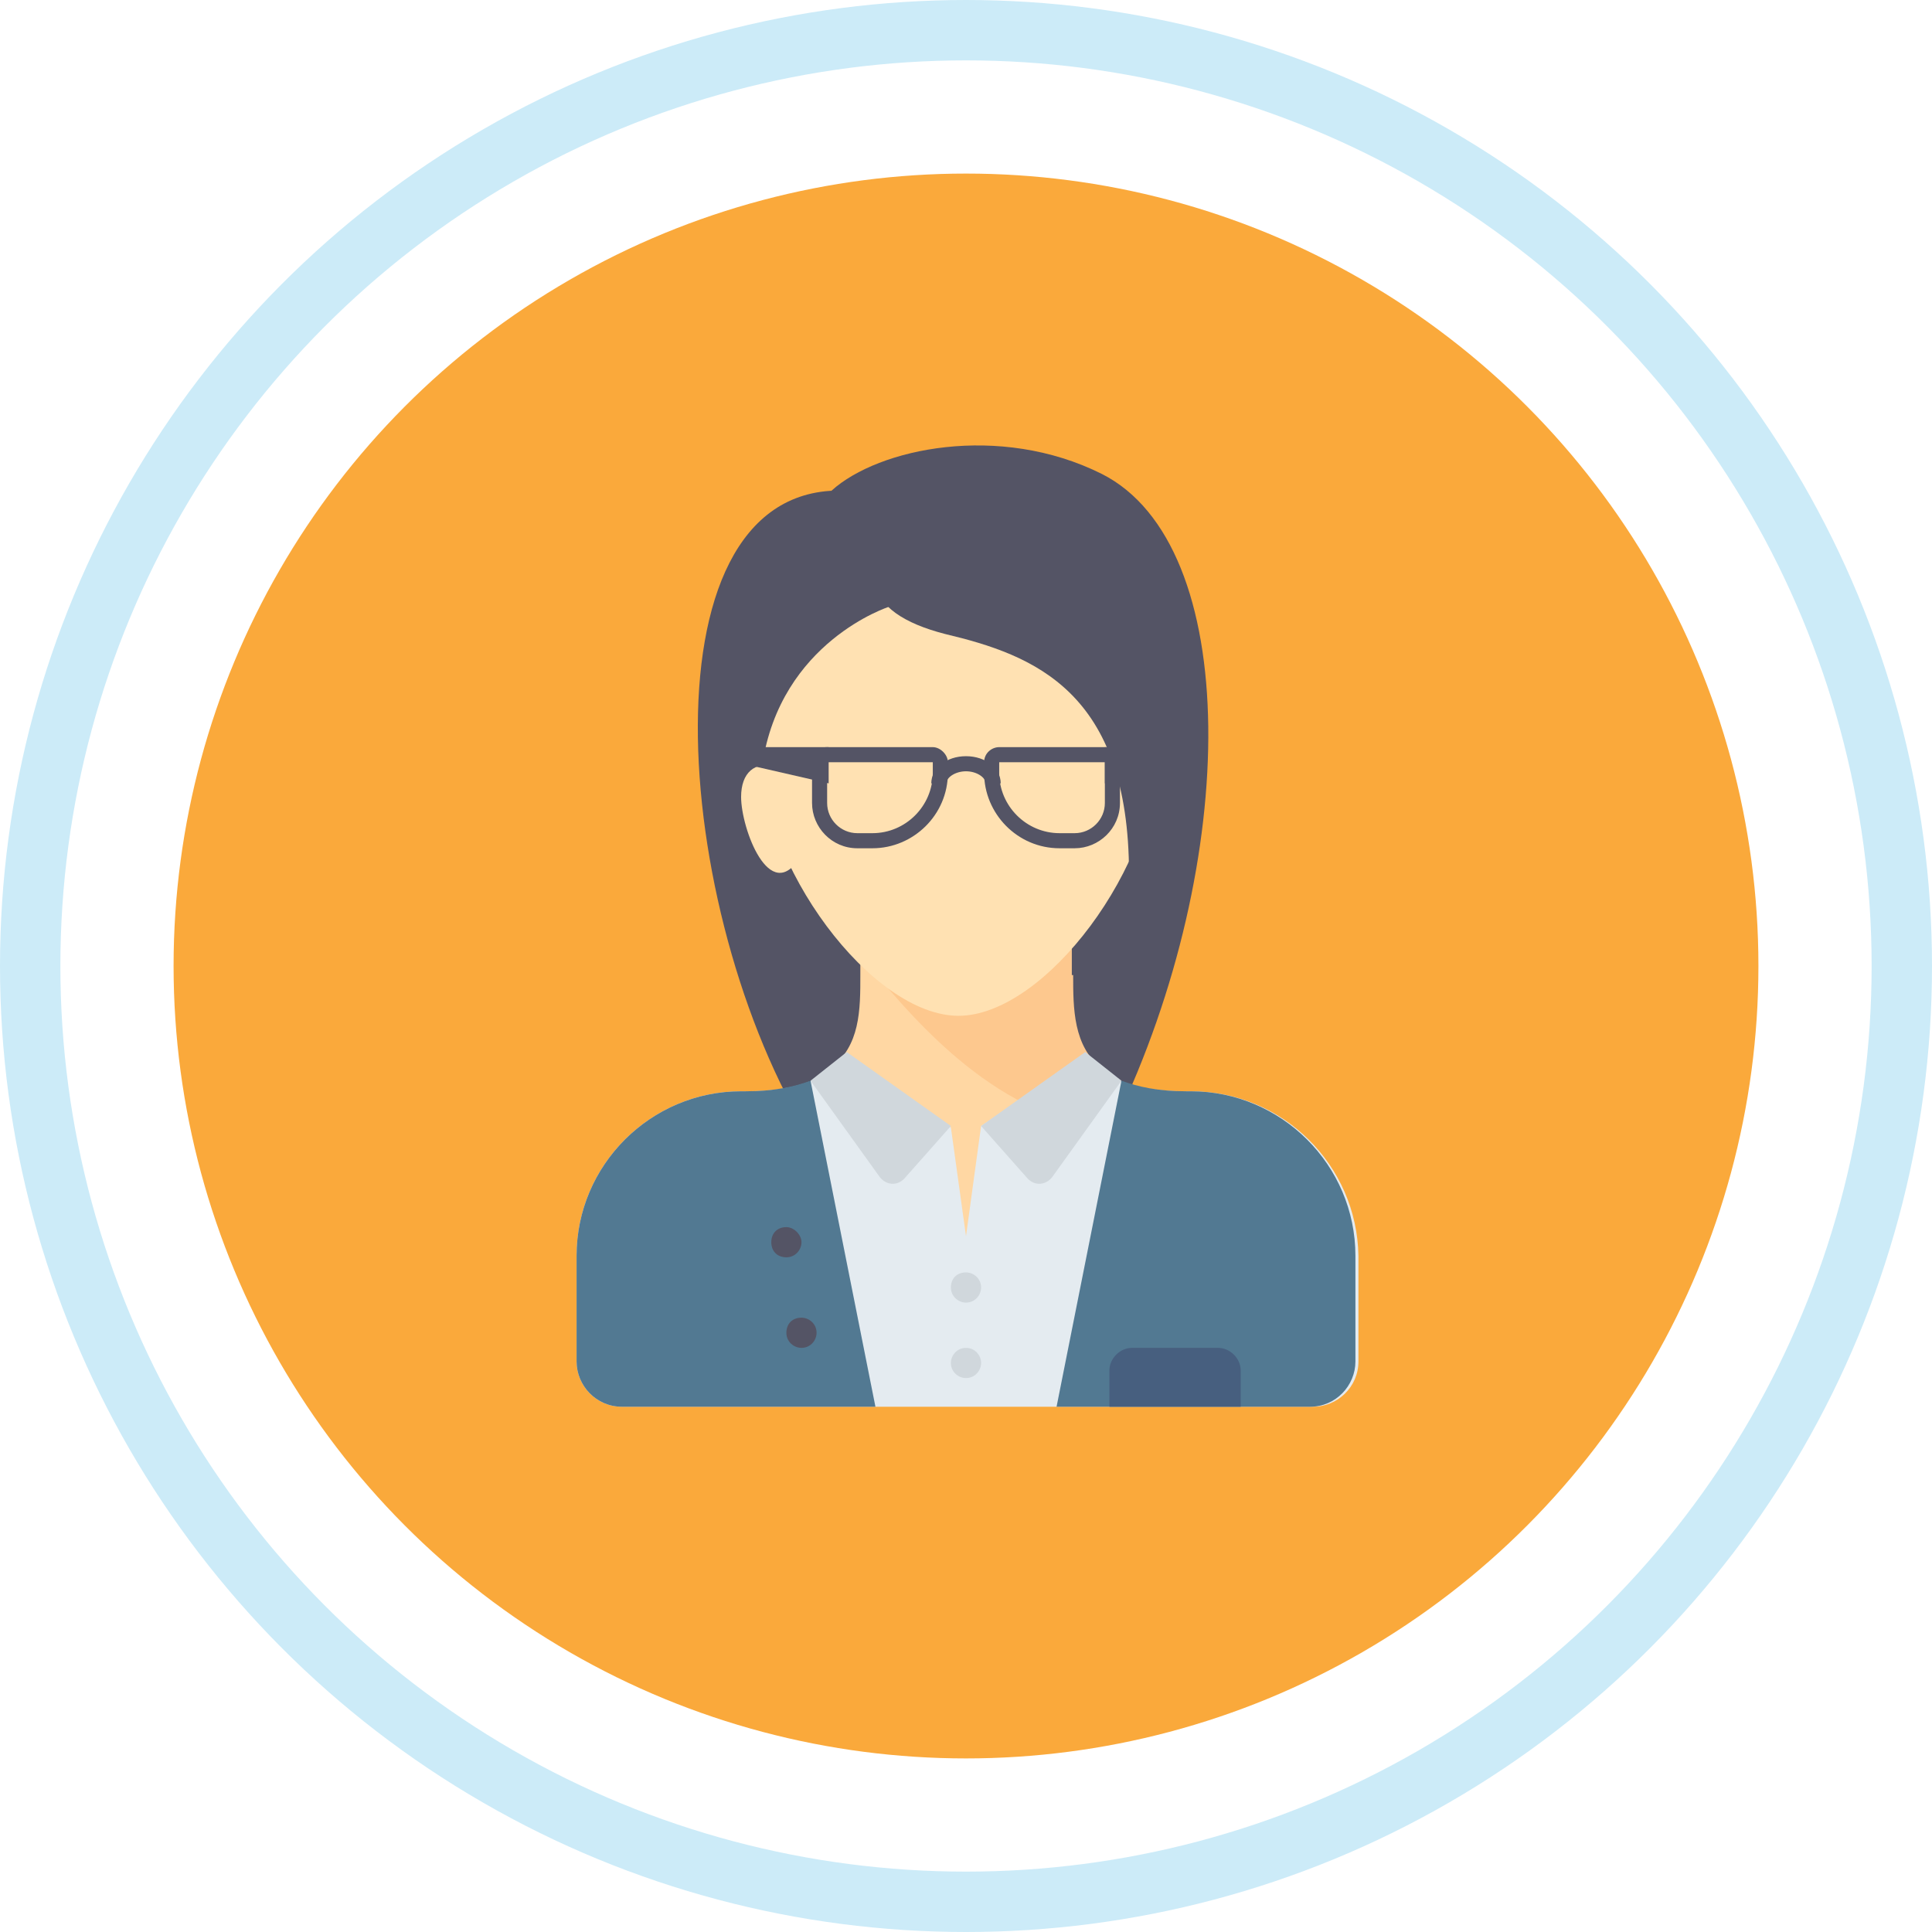 <?xml version="1.0" encoding="utf-8"?>
<!-- Generator: Adobe Illustrator 19.0.0, SVG Export Plug-In . SVG Version: 6.00 Build 0)  -->
<svg version="1.1" xmlns="http://www.w3.org/2000/svg" xmlns:xlink="http://www.w3.org/1999/xlink" x="0px" y="0px"
	 viewBox="-63 65 128 128" style="enable-background:new -63 65 128 128;" xml:space="preserve">
<style type="text/css">
	.st0{fill:none;stroke:#CCEBF8;stroke-width:4;stroke-miterlimit:10;}
	.st1{fill:#FAA93B;}
	.st2{clip-path:url(#SVGID_2_);fill:#545465;}
	.st3{fill:#FFD7A3;}
	.st4{fill:#E4EBF0;}
	.st5{fill:#FDC88E;}
	.st6{fill:#FFE1B2;}
	.st7{fill:#545465;}
	.st8{fill:#D0D7DC;}
	.st9{fill:#527992;}
	.st10{fill:#475F7F;}
</style>
<g id="Layer_1">
	<g id="Layer_1_3_">
		<g id="Layer_1_2_">
			<g id="Layer_1_1_">
				<circle id="XMLID_1_" class="st0" cx="1" cy="129" r="62"/>
			</g>
			<g id="Layer_2">
				<circle id="XMLID_2_" class="st1" cx="1" cy="129" r="52.5"/>
			</g>
		</g>
	</g>
</g>
<g id="Layer_2_1_">
	<g>
		<g>
			<defs>
				<rect id="SVGID_1_" x="-23.9" y="94.5" width="48.9" height="63.9"/>
			</defs>
			<clipPath id="SVGID_2_">
				<use xlink:href="#SVGID_1_"  style="overflow:visible;"/>
			</clipPath>
			<path class="st2" d="M-7.4,97.5l4.7,32.9l-6.1,10.8C-18.4,126.6-20.9,97.5-7.4,97.5L-7.4,97.5z M-7.4,97.5"/>
			<path class="st2" d="M-7.9,97.5c3.1-2.8,11.1-4.5,17.9-1.1c9.3,4.7,9.2,25.6,0.9,42.9c0,0-6.6-5-6.6-5L-7.9,97.5z M-7.9,97.5"/>
		</g>
		<path class="st3" d="M8,129.7L8,129.7L8,127.3H-6v2.3c0,2.3,0,4.7-2,6.2v22.3H9.9v-22.3C8,134.4,8,131.9,8,129.7L8,129.7z
			 M8,129.7"/>
		<path class="st4" d="M15.9,137.3h-0.3c-3.8,0-5.7-1-6.6-2.4L2,139.6l0,0l-1,7.3l-1-7.2l-7-4.8c-1,1.4-2.9,2.4-6.6,2.4h-0.3
			c-6,0-10.9,4.9-10.9,10.9v7c0,1.6,1.3,3,3,3h45.8c1.6,0,3-1.3,3-3v-7C26.9,142.2,22,137.3,15.9,137.3L15.9,137.3z M15.9,137.3"/>
		<path class="st5" d="M8,139.3c0.4,0.1-0.3-1,0-1l2-2.5c-1.9-1.5-1.9-4-1.9-6.2H8v-2.3H-3l-3,1C-4,130.6,1.1,137.5,8,139.3L8,139.3
			z M8,139.3"/>
		<path class="st6" d="M13.7,114.4c0,8-7.5,17.9-13.2,17.9c-5.7,0-13.2-9.9-13.2-17.9c0-8,5.9-10.9,13.2-10.9S13.7,106.4,13.7,114.4
			L13.7,114.4z M13.7,114.4"/>
		<path class="st7" d="M-1.3,98.5c0.5,0,2.2,0.6,3.6,1.2l0.1-0.2c0,0,0.2,0.2,0.5,0.4c0.8,0.3,1.4,0.6,1.4,0.6l-0.2,0.4
			c3.6,3,11.7,9.8,12.4,10.6c0.9,1-4.7,25.9-4.7,11.4c0-12.1-6.3-14.5-12.2-15.9c-2.7-0.7-4.4-1.8-4.7-3.5
			C-5.3,101.8-2.2,98.5-1.3,98.5L-1.3,98.5z M-1.3,98.5"/>
		<path class="st7" d="M-4.1,105.2c0,0-7.2,2.3-8.4,10.5c-0.3,1.9-2.8-6.5-2.8-6.5s1.4-6.6,1.7-6.8c0.3-0.2,6.7-2.9,6.7-2.9l1.9,1.7
			L-4.1,105.2z M-4.1,105.2"/>
		<path class="st8" d="M0,139.6l-6.9-4.9l-2.4,1.9l4.6,6.4c0.4,0.5,1.1,0.6,1.6,0.1L0,139.6z M0,139.6"/>
		<path class="st8" d="M2,139.6l6.9-4.9l2.4,1.9L6.7,143c-0.4,0.5-1.1,0.6-1.6,0.1L2,139.6z M2,139.6"/>
		<path class="st9" d="M-9.3,136.6c-1.1,0.4-2.4,0.7-4.3,0.7h-0.3c-6,0-10.9,4.9-10.9,10.9v7c0,1.6,1.3,3,3,3H-5L-9.3,136.6
			C-9.3,136.6-9.3,136.6-9.3,136.6L-9.3,136.6z M-9.3,136.6"/>
		<path class="st9" d="M11.3,136.6c1.1,0.4,2.4,0.7,4.3,0.7h0.3c6,0,10.9,4.9,10.9,10.9v7c0,1.6-1.3,3-3,3H7L11.3,136.6
			C11.3,136.6,11.3,136.6,11.3,136.6L11.3,136.6z M11.3,136.6"/>
		<path class="st6" d="M-11.6,115.8c-1.4-0.4-2.3,0.4-2.3,2c0,2.1,1.9,7.2,3.9,4C-8.1,118.6-11.6,115.8-11.6,115.8L-11.6,115.8z
			 M-11.6,115.8"/>
		<path class="st7" d="M-9.9,147.3c0,0.5-0.4,1-1,1c-0.6,0-1-0.4-1-1c0-0.6,0.4-1,1-1C-10.4,146.3-9.9,146.8-9.9,147.3L-9.9,147.3z
			 M-9.9,147.3"/>
		<path class="st8" d="M2,150.3c0,0.5-0.4,1-1,1c-0.5,0-1-0.4-1-1c0-0.6,0.4-1,1-1C1.5,149.3,2,149.7,2,150.3L2,150.3z M2,150.3"/>
		<path class="st8" d="M2,155.3c0,0.5-0.4,1-1,1c-0.5,0-1-0.4-1-1c0-0.5,0.4-1,1-1C1.6,154.3,2,154.8,2,155.3L2,155.3z M2,155.3"/>
		<path class="st7" d="M-8.9,153.3c0,0.5-0.4,1-1,1c-0.5,0-1-0.4-1-1c0-0.6,0.4-1,1-1C-9.4,152.3-8.9,152.7-8.9,153.3L-8.9,153.3z
			 M-8.9,153.3"/>
		<path class="st7" d="M-1.2,115.5v0.7c0,2.2-1.8,4-4,4h-1c-1.1,0-2-0.9-2-2v-2.7H-1.2 M-1.2,114.5h-7c-0.6,0-1,0.4-1,1v2.7
			c0,1.6,1.3,3,3,3h1c2.7,0,5-2.2,5-5v-0.7C-0.2,115-0.7,114.5-1.2,114.5L-1.2,114.5z M-1.2,114.5"/>
		<path class="st7" d="M10.2,115.5v2.7c0,1.1-0.9,2-2,2h-1c-2.2,0-4-1.8-4-4v-0.7H10.2 M10.2,114.5h-7c-0.5,0-1,0.4-1,1v0.7
			c0,2.7,2.2,5,5,5h1c1.6,0,3-1.3,3-3v-2.7C11.2,115,10.8,114.5,10.2,114.5L10.2,114.5z M10.2,114.5"/>
		<path class="st7" d="M-12.9,114.5h4.8v2.4l-4.8-1.1V114.5z M-12.9,114.5"/>
		<path class="st7" d="M15,114.5h-4.8v2.4l4.8-1.1V114.5z M15,114.5"/>
		<path class="st7" d="M3.3,116.9h-1c0-0.4-0.6-0.8-1.3-0.8c-0.7,0-1.3,0.4-1.3,0.8h-1c0-1,1-1.8,2.3-1.8
			C2.3,115.1,3.3,115.9,3.3,116.9L3.3,116.9z M3.3,116.9"/>
		<path class="st10" d="M17.7,154.3H12c-0.8,0-1.5,0.7-1.5,1.5v2.4h8.7v-2.4C19.2,155,18.5,154.3,17.7,154.3L17.7,154.3z
			 M17.7,154.3"/>
	</g>
</g>
</svg>

